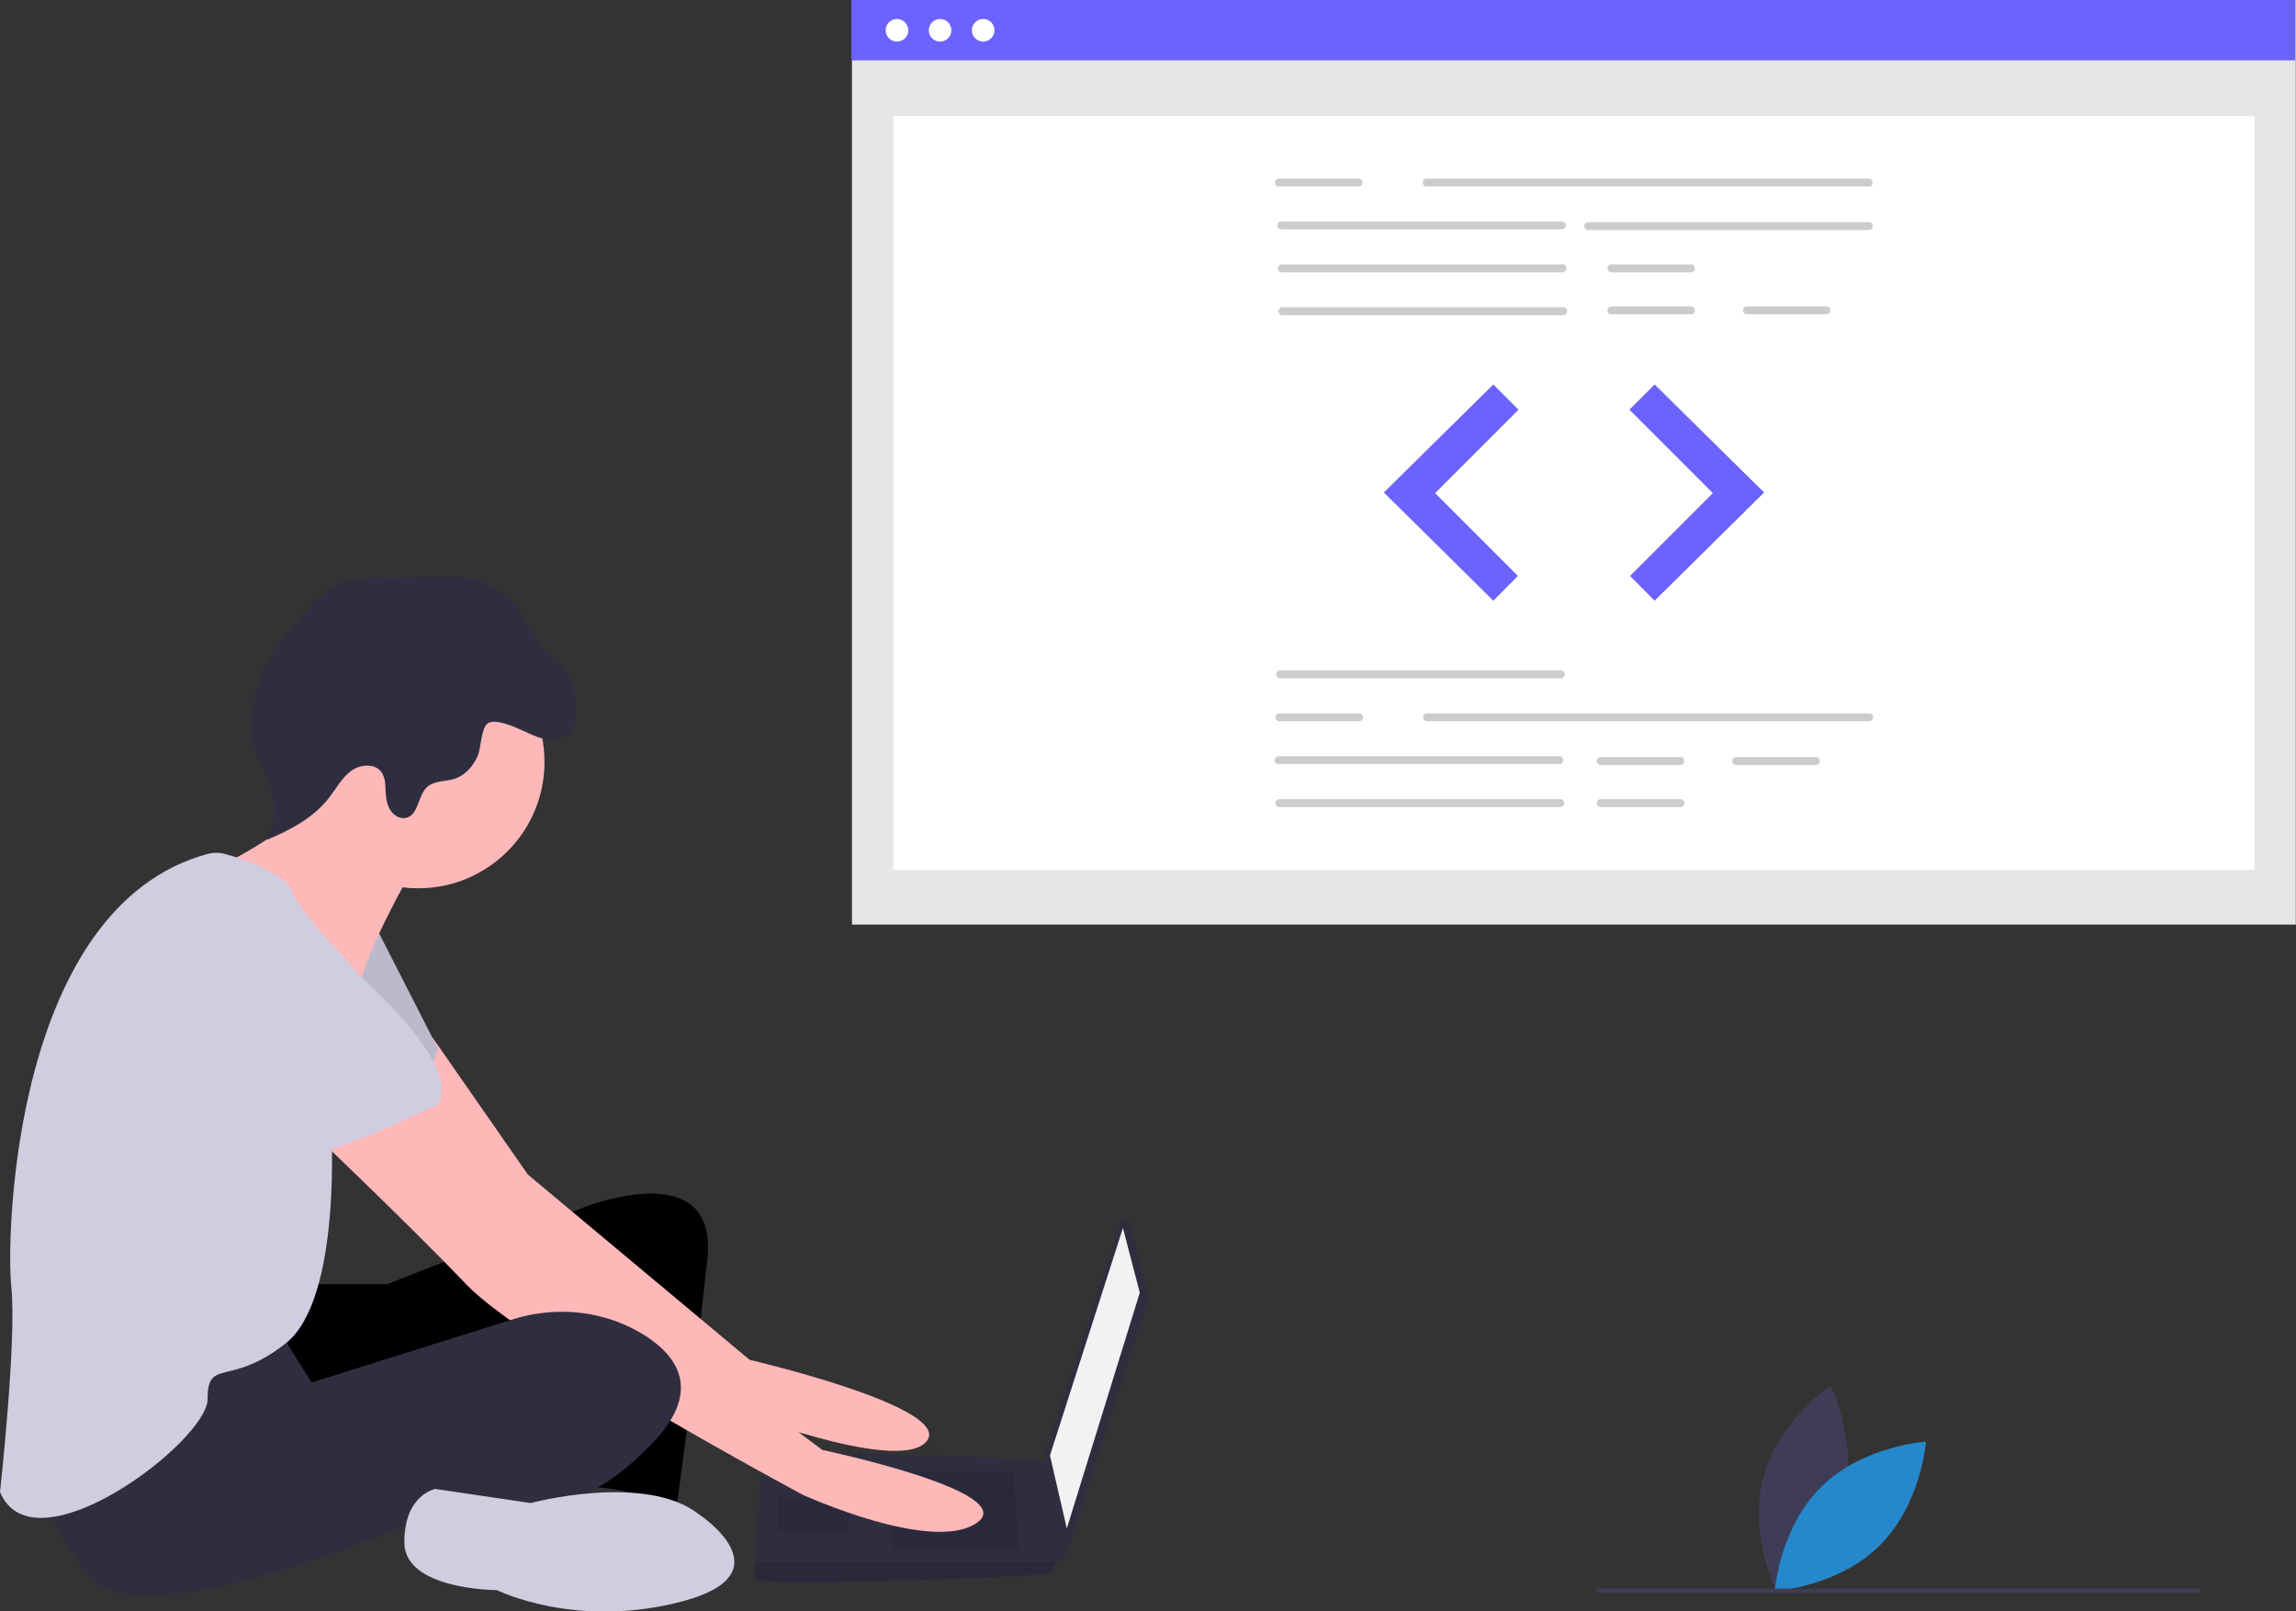 <svg xmlns="http://www.w3.org/2000/svg" xmlns:xlink="http://www.w3.org/1999/xlink" viewBox="0 0 1076.1 755.2" xmlns:v="https://vecta.io/nano"><rect x="0" y="0" width="1076.1" height="755.2" fill="#333333" stroke="none"/><path d="M864.1 702.4c-7 26.6-31.5 43.2-31.5 43.2s-13.2-26.5-6.2-53.1 31.5-43.2 31.5-43.2 13.2 26.5 6.2 53.1z" fill="#3f3d56"/><path d="M853.6 696.8c-19.6 19.3-21.8 48.8-21.8 48.8s29.5-1.8 49.1-21.2 21.8-48.8 21.8-48.8-29.6 1.9-49.1 21.2z" fill="#2588cd"/><use xlink:href="#B" fill="#2f2e41"/><use xlink:href="#B" opacity=".1"/><use xlink:href="#C" fill="#a0616a"/><use xlink:href="#C" opacity=".8" fill="#ffb8b8"/><path d="M176.3 434.7l28.9 56.6s-6.6 27.6-17.1 30.3-55.3-34.2-55.3-34.2l43.5-52.7z" fill="#d0cde1"/><path d="M176.3 434.7l28.9 56.6s-6.6 27.6-17.1 30.3-55.3-34.2-55.3-34.2l43.5-52.7z" opacity=".1"/><path d="M529.5 572.5l8.6 35.3c.1.4.1.8 0 1.2l-38.8 121.2a2.16 2.16 0 0 1-2.8 1.4c-.8-.3-1.4-1-1.5-1.8l-5.4-47.2c0-.3 0-.6.1-.9l35.6-109.3a2.16 2.16 0 0 1 2.8-1.4c.6.2 1.2.8 1.4 1.5z" fill="#2f2e41"/><path d="M526.3 575.5l7.9 30.3L500 716.3l-7.9-34.2z" fill="#f2f2f2"/><path d="M353.9 740c1.3 3.9 136.8-1.3 138.2-2.6a29.95 29.95 0 0 0 2.9-5.3l2.4-5.3-5.3-42.6-134.2-4.8s-3.4 36.1-4 52.6c-.2 4.2-.2 7.2 0 8z" fill="#2f2e41"/><path d="M475 690l2.6 36.8h-59.2V690zm-76.3 11.8l.3-.1-1.6 15.9h-32.9v-15.8zM353.9 740c1.3 3.9 136.8-1.3 138.2-2.6a29.95 29.95 0 0 0 2.9-5.3H353.8c-.1 4.1-.1 7.1.1 7.9z" opacity=".1"/><g fill="#ffb8b8"><circle cx="196" cy="357.1" r="59.2"/><path d="M192.1 409.7s-19.7 34.2-23.7 52.6-59.2-36.8-59.2-36.8l-7.2-19.1s52-24.3 48-44.1 42.1 47.4 42.1 47.4zm10.5 102.6l53.9 71.1 128.9 96.1s93.4 19.7 72.4 34.2-81.6-13.2-81.6-13.2-130.2-69.7-157.8-98.7-78.9-77.6-78.9-77.6l63.1-11.9z"/></g><path d="M130.3 622.9l15.8 25 94.2-29.6c20.7-6.5 43.3-4.1 61.7 7.4 16.4 10.4 27 26.8 3.3 51.2-47.4 48.7-78.9 22.4-78.9 22.4s-159.2 75-185.5 38.2-27.6-55.3-27.6-55.3 101.2-63.3 117-59.3z" fill="#2f2e41"/><path d="M327.6 709.7s42.1 27.6-7.9 40.8-86.8-5.3-86.8-5.3-43.4 0-43.4-22.4 14.5-25 14.5-25l44.7 6.6c0 0 53.9-14.4 78.9 5.3z" fill="#d0cde1"/><path d="M244.6 342.2c4 1.8 8 3.9 12.4 4.4s9.4-1 11.4-4.9c1.1-2.1 1.2-4.6 1.3-7 .2-7.2-.4-15-4.9-20.6-2.9-3.6-7.2-5.8-10.2-9.3-2.2-2.5-3.6-5.5-5.1-8.4-5.9-11-14.6-21.6-26.6-24.8-5-1.3-10.3-1.3-15.5-1.2l-30.4.4c-4.9.1-9.9.2-14.6 1.6-9.8 3-16.9 11.2-23.4 19.1-4.9 5.9-9.8 11.8-13.4 18.5-5.3 9.8-7.9 20.8-7.7 31.9 0 2.9.3 5.7 1.1 8.4.9 2.5 2 5 3.3 7.3 5.7 11.2 9.1 25.2 2.7 36 11.2-4.6 22.2-10.5 29.5-20.1 3.3-4.3 5.9-9.3 10.3-12.4s11.5-3.4 14.3 1.2c1 1.9 1.5 3.9 1.5 6 .2 3.4.2 7 1.7 10.2s4.9 5.7 8.3 4.7c5.7-1.6 5.2-10.4 9.6-14.4 3.4-3 8.5-2.5 12.8-3.8 5-1.6 8.8-5.9 10.9-10.8 1.6-3.7 1.6-13.2 4.7-15.2 3.6-2.4 12.4 1.6 16 3.2z" fill="#2f2e41"/><g fill="#d0cde1"><path d="M97.3 400.2c2.7-.7 5.5-.7 8.1 0 8.4 2.3 27.4 8.3 31.4 17.4 5.3 11.8 23.7 30.3 23.7 30.3s25 25 19.7 42.1-25 36.8-25 36.8 5.3 81.6-21.1 102.6-36.8 6.6-36.8 26.3S15.8 737.3 0 699.2c0 0 7.9-71.1 5.3-96.1-2.6-24.6 1.2-178.3 92-202.9z"/><path d="M139.5 433.4s80.3 59.2 65.8 84.2c0 0-48.7 23.7-59.2 22.4s-51.3-47.4-61.8-51.3-15.9-75 55.2-55.3z"/></g><path d="M748.1 744.5h283v2h-283z" fill="#3f3d56"/><path d="M399.3-.1H1076v433.4H399.3z" fill="#e6e6e6"/><path d="M418.7 54.3h638v353.4h-638z" fill="#fff"/><path d="M399-.5h676.7v28.8H399z" fill="#6c63ff"/><g fill="#fff"><circle cx="420.4" cy="14.2" r="5.3"/><circle cx="440.6" cy="14.2" r="5.3"/><circle cx="460.8" cy="14.2" r="5.3"/></g><g fill="#ccc"><path d="M876.2 87.4H668.4c-1-.1-1.7-1.1-1.6-2.1.1-.8.8-1.5 1.6-1.6h207.7c1 .1 1.7 1.1 1.6 2.1 0 .8-.7 1.4-1.5 1.6zm-144 20.1h-132c-1-.1-1.7-1.1-1.6-2.1.1-.8.8-1.5 1.6-1.6h132.1c1 .1 1.7 1.1 1.6 2.1-.2.8-.8 1.5-1.7 1.6zm144 .3H744.1c-1-.1-1.7-1.1-1.6-2.1.1-.8.8-1.5 1.6-1.6h132.1c1 .1 1.7 1.1 1.6 2.1-.1.9-.8 1.5-1.6 1.6zm-143.6 19.8H600.5c-1-.1-1.7-1.1-1.6-2.1.1-.8.8-1.5 1.6-1.6h132.1c1 .1 1.7 1.1 1.6 2.1-.2.8-.8 1.5-1.6 1.6zm.3 20.1H600.8c-1-.1-1.7-1.1-1.6-2.1.1-.8.8-1.5 1.6-1.6h132.1c1 .1 1.7 1.1 1.6 2.1-.1.8-.8 1.5-1.6 1.6zm59.9-20.1H755c-1-.1-1.7-1.1-1.6-2.1.1-.8.8-1.5 1.6-1.6h37.8c1 .1 1.7 1.1 1.6 2.1-.1.8-.7 1.5-1.6 1.6h0zm0 19.7H755c-1-.1-1.7-1.1-1.6-2.1.1-.8.8-1.5 1.6-1.6h37.8c1 .1 1.7 1.1 1.6 2.1-.1.9-.7 1.5-1.6 1.6h0zm63.5 0h-37.8c-1-.1-1.7-1.1-1.6-2.1.1-.8.8-1.5 1.6-1.6h37.8c1 .1 1.7 1.1 1.6 2.1-.1.9-.8 1.5-1.6 1.6z"/><path d="M637 87.4h-37.8c-1-.1-1.7-1.1-1.6-2.1.1-.8.8-1.5 1.6-1.6H637c1 .1 1.7 1.1 1.6 2.1-.1.8-.7 1.4-1.6 1.6zm94.8 230.5H599.7c-1-.1-1.7-1.1-1.6-2.1.1-.8.8-1.5 1.6-1.6h132.1c1 .1 1.7 1.1 1.6 2.1-.2.8-.8 1.5-1.6 1.6h0zm-.7 40.2H599c-1-.1-1.7-1.1-1.6-2.1.1-.8.8-1.5 1.6-1.6h132.1c1 .1 1.7 1.1 1.6 2.1-.1.9-.8 1.5-1.6 1.6zm.3 20.1h-132c-1-.1-1.7-1.1-1.6-2.1.1-.8.8-1.5 1.6-1.6h132.1c1 .1 1.7 1.1 1.6 2.1-.2.9-.8 1.5-1.7 1.6h0zm56.5-19.7H750c-1-.1-1.7-1.1-1.6-2.1.1-.8.8-1.5 1.6-1.6h37.8c1 .1 1.7 1.1 1.6 2.1-.1.8-.7 1.5-1.5 1.6h0zm0 19.7H750c-1-.1-1.7-1.1-1.6-2.1.1-.8.8-1.5 1.6-1.6h37.8c1 .1 1.7 1.1 1.6 2.1-.1.9-.7 1.5-1.5 1.6h0zm63.4-19.7h-37.8c-1-.1-1.7-1.1-1.6-2.1.1-.8.8-1.5 1.6-1.6h37.8c1 .1 1.7 1.1 1.6 2.1-.1.8-.7 1.5-1.6 1.6zm25-20.5H668.6c-1-.1-1.7-1.1-1.6-2.1.1-.8.8-1.5 1.6-1.6h207.7c1 .1 1.7 1.1 1.6 2.1-.1.8-.7 1.5-1.6 1.6z"/><path d="M637.2 338h-37.8c-1-.1-1.7-1.1-1.6-2.1.1-.8.8-1.5 1.6-1.6h37.8c1 .1 1.7 1.1 1.6 2.1-.1.8-.8 1.5-1.6 1.6z"/></g><path d="M699.9 180.2l-51.3 50.6 51.3 50.7 11.5-11.6-38.8-38.8 39.1-39.1zm75.6 0l51.3 50.6-51.3 50.7-11.5-11.6 38.8-38.8-39.1-39.1z" fill="#e6e6e6"/><path d="M699.9 180.2l-51.3 50.6 51.3 50.7 11.5-11.6-38.8-38.8 39.1-39.1zm75.6 0l51.3 50.6-51.3 50.7-11.5-11.6 38.8-38.8-39.1-39.1z" fill="#6c63ff"/><defs ><path id="B" d="M144.7 601.8h36.8l90.8-35.5s64.5-26.3 59.2 23.7S317 707.1 317 707.1s-28.9-13.2-44.7-9.2-5.3-80.3-5.3-80.3-128.9 61.8-140.8 53.9-14.5-63.2-14.5-63.2l33-6.5z"/><path id="C" d="M202.8 486.4l44.6 64.1 103.9 86.8s96.1 22.4 82.9 38.2-93.4-15.8-93.4-15.8-119.8-86.8-123.7-93.4-47.4-68.4-47.4-68.4l33.1-11.5z"/></defs></svg>
